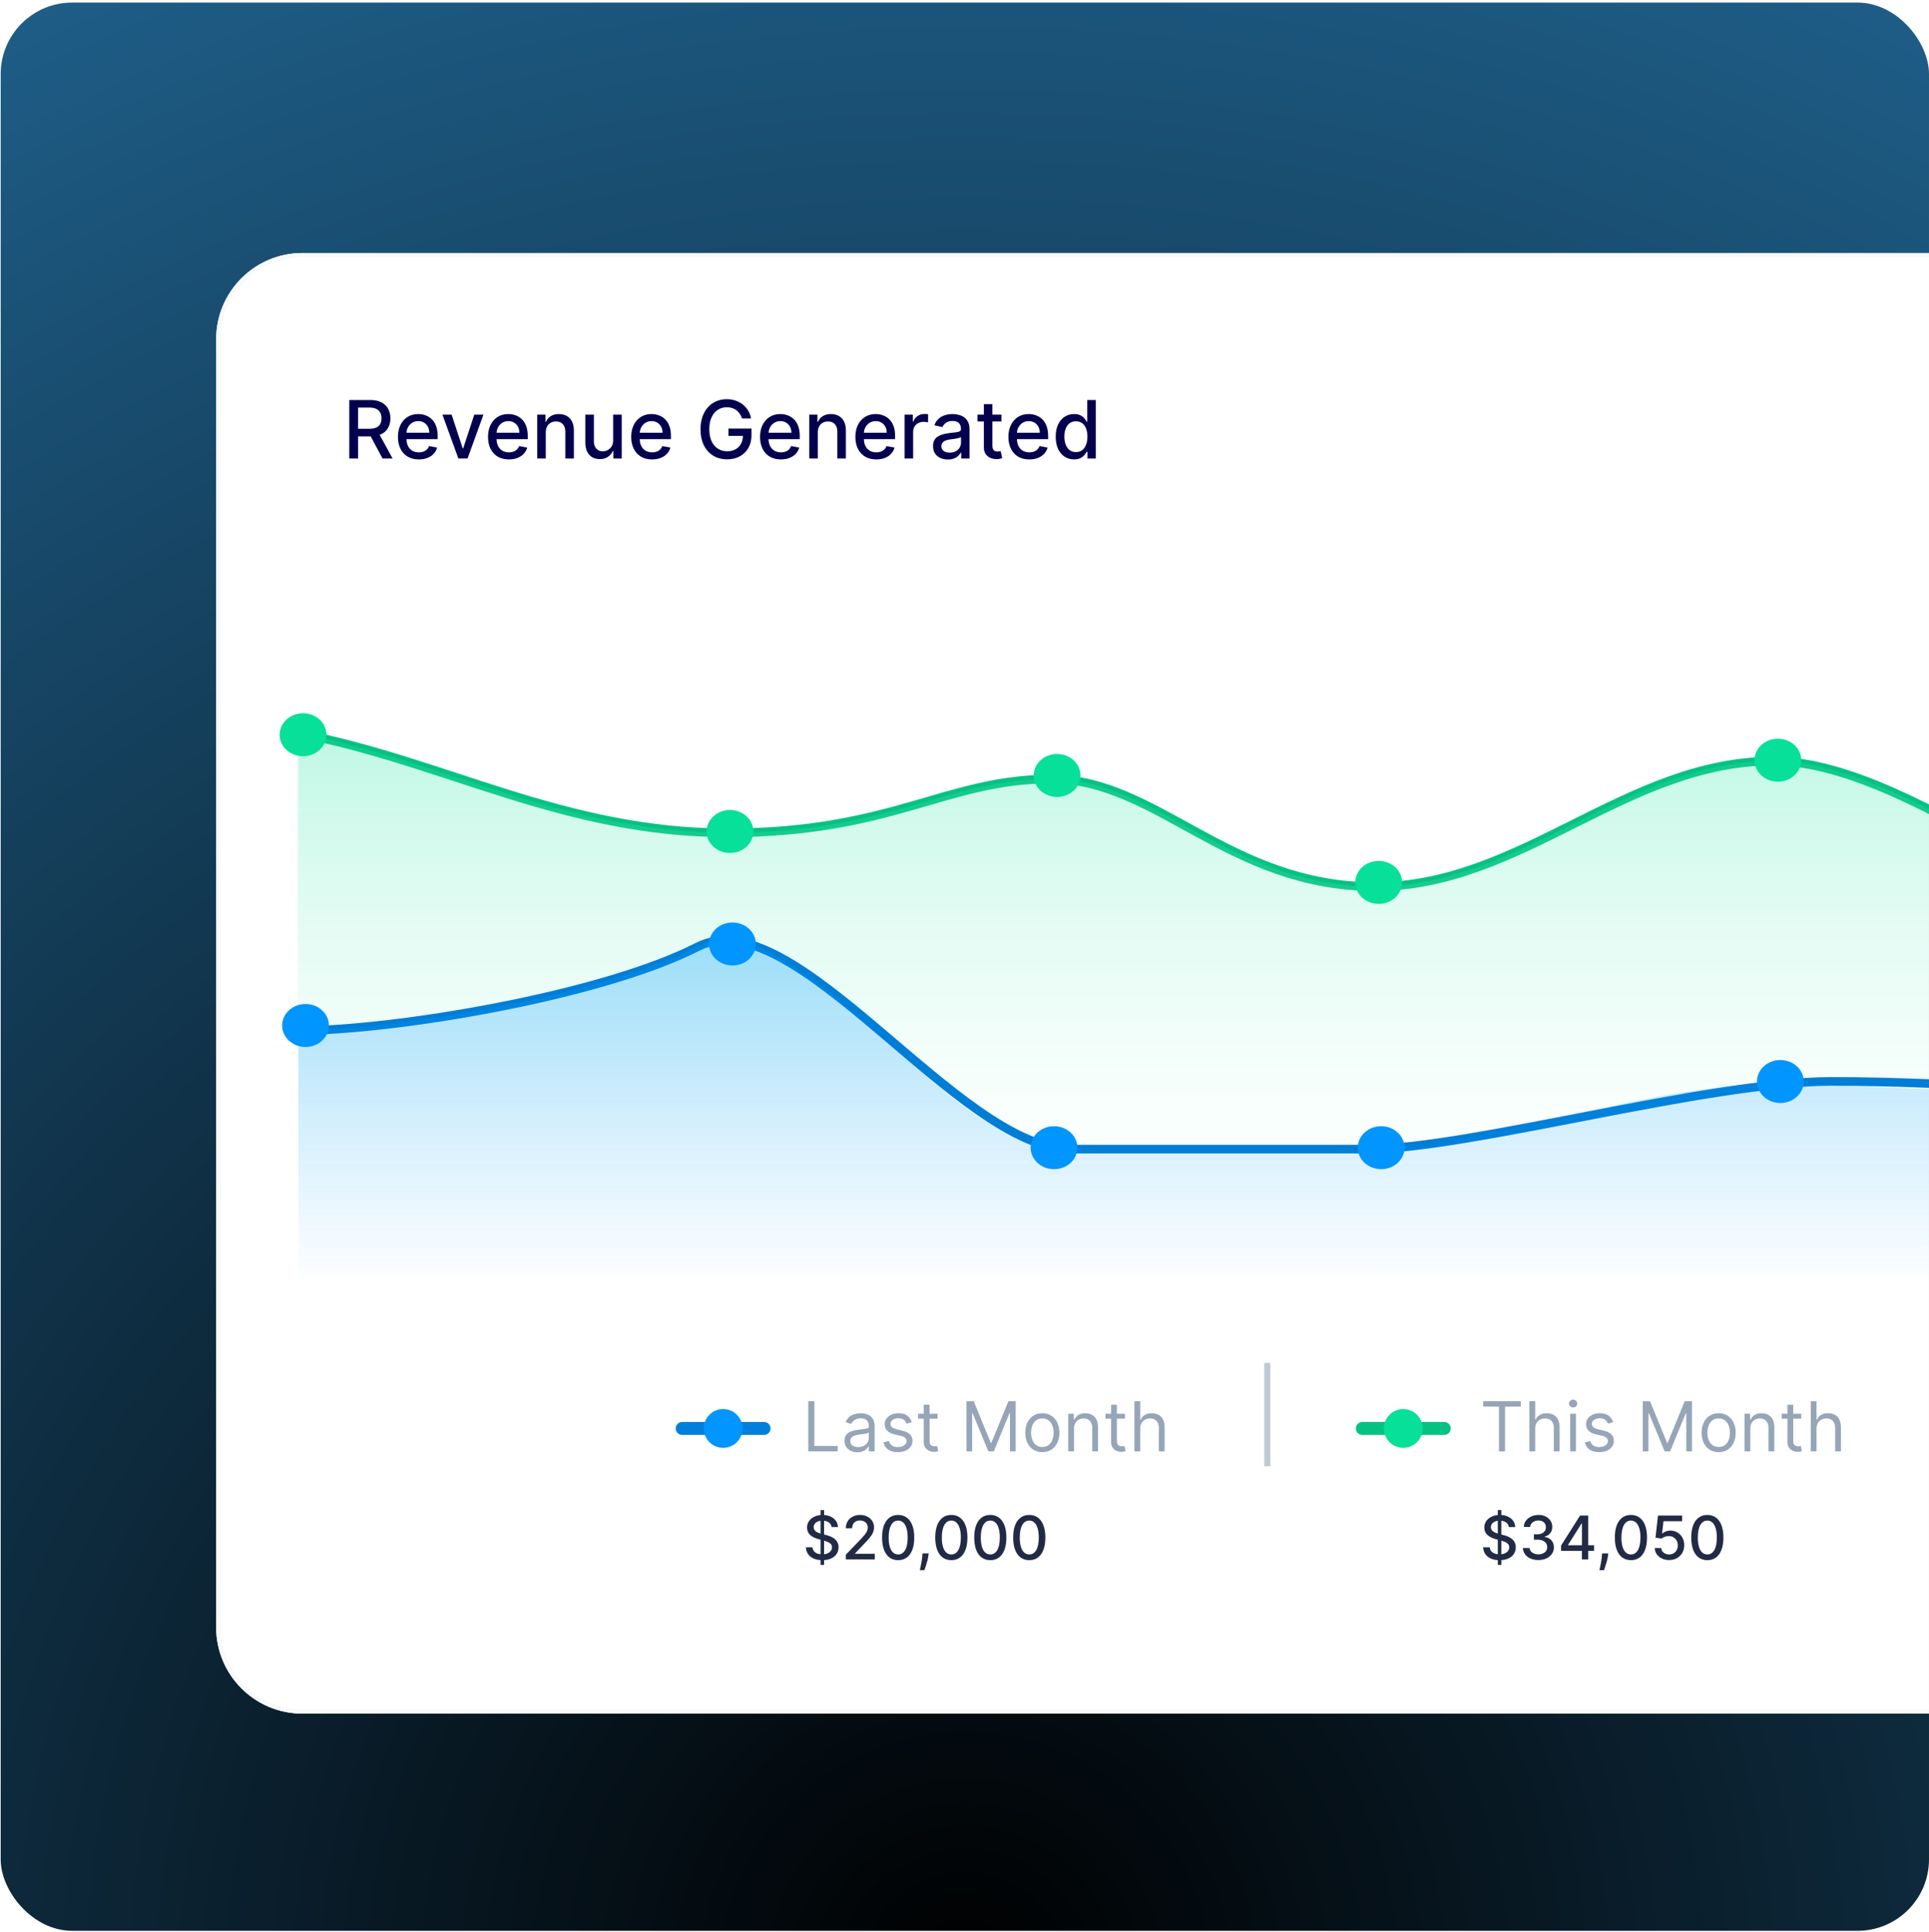 <svg width="589" height="590" viewBox="0 0 589 590" fill="none" xmlns="http://www.w3.org/2000/svg">
<g clip-path="url(#clip0_1011_12350)">
<rect x="0.211" y="0.789" width="588.789" height="588.789" rx="21.807" fill="white" fill-opacity="0.04"/>
<rect x="-332.348" y="-30.828" width="1254.11" height="1253.9" fill="url(#paint0_radial_1011_12350)"/>
<g filter="url(#filter0_d_1011_12350)">
<path d="M66 98.323C66 83.781 77.789 71.992 92.331 71.992H789.67C804.211 71.992 816 83.781 816 98.323V491.662C816 506.204 804.211 517.992 789.67 517.992H92.33C77.788 517.992 66 506.204 66 491.662V98.323Z" fill="white"/>
<path d="M92.331 72.65H789.67C803.848 72.65 815.342 84.144 815.342 98.323V491.662C815.342 505.84 803.848 517.334 789.67 517.334H92.33C78.152 517.334 66.658 505.84 66.658 491.662V98.323C66.658 84.144 78.152 72.65 92.331 72.65Z" stroke="#F8F9FA" stroke-width="1.317"/>
</g>
<path d="M208.301 436.182H233.315" stroke="#0080DA" stroke-width="3.95" stroke-linecap="round"/>
<circle cx="220.807" cy="436.182" r="5.924" fill="#0095FF"/>
<path d="M246.8 443.18V427.86H248.656V441.534H255.777V443.18H246.8ZM261.791 443.449C261.063 443.449 260.402 443.312 259.809 443.038C259.215 442.758 258.744 442.357 258.395 441.833C258.046 441.305 257.871 440.666 257.871 439.918C257.871 439.26 258.001 438.726 258.26 438.318C258.519 437.904 258.866 437.579 259.3 437.345C259.734 437.111 260.212 436.936 260.736 436.821C261.265 436.702 261.796 436.607 262.329 436.537C263.028 436.447 263.594 436.38 264.027 436.335C264.466 436.285 264.785 436.203 264.985 436.088C265.189 435.974 265.292 435.774 265.292 435.49V435.43C265.292 434.692 265.09 434.119 264.686 433.71C264.287 433.301 263.681 433.096 262.868 433.096C262.025 433.096 261.364 433.281 260.886 433.65C260.407 434.019 260.07 434.413 259.876 434.832L258.2 434.233C258.5 433.535 258.898 432.992 259.397 432.603C259.901 432.209 260.449 431.934 261.043 431.78C261.641 431.62 262.23 431.54 262.808 431.54C263.177 431.54 263.601 431.585 264.08 431.675C264.564 431.76 265.03 431.937 265.479 432.206C265.932 432.475 266.309 432.882 266.608 433.425C266.907 433.969 267.057 434.697 267.057 435.61V443.18H265.292V441.624H265.202C265.082 441.873 264.883 442.14 264.603 442.424C264.324 442.708 263.953 442.95 263.489 443.15C263.025 443.349 262.459 443.449 261.791 443.449ZM262.06 441.863C262.758 441.863 263.347 441.726 263.825 441.452C264.309 441.177 264.673 440.823 264.918 440.39C265.167 439.956 265.292 439.499 265.292 439.021V437.405C265.217 437.495 265.052 437.577 264.798 437.652C264.549 437.722 264.259 437.784 263.93 437.839C263.606 437.889 263.289 437.934 262.98 437.973C262.676 438.008 262.429 438.038 262.24 438.063C261.781 438.123 261.352 438.22 260.953 438.355C260.559 438.485 260.24 438.682 259.996 438.946C259.756 439.205 259.637 439.559 259.637 440.008C259.637 440.621 259.863 441.085 260.317 441.399C260.776 441.709 261.357 441.863 262.06 441.863ZM278.418 434.263L276.832 434.712C276.732 434.448 276.585 434.191 276.39 433.942C276.201 433.687 275.942 433.478 275.612 433.313C275.283 433.149 274.862 433.066 274.348 433.066C273.645 433.066 273.059 433.228 272.59 433.553C272.127 433.872 271.895 434.278 271.895 434.772C271.895 435.211 272.054 435.557 272.374 435.812C272.693 436.066 273.191 436.278 273.87 436.447L275.575 436.866C276.602 437.116 277.368 437.497 277.871 438.011C278.375 438.519 278.627 439.175 278.627 439.978C278.627 440.636 278.437 441.225 278.058 441.743C277.684 442.262 277.161 442.671 276.488 442.97C275.814 443.269 275.031 443.419 274.139 443.419C272.967 443.419 271.997 443.165 271.229 442.656C270.461 442.147 269.975 441.404 269.77 440.427L271.446 440.008C271.606 440.626 271.907 441.09 272.351 441.399C272.8 441.709 273.386 441.863 274.109 441.863C274.932 441.863 275.585 441.689 276.069 441.34C276.557 440.985 276.802 440.562 276.802 440.068C276.802 439.669 276.662 439.335 276.383 439.066C276.104 438.791 275.675 438.587 275.096 438.452L273.181 438.003C272.129 437.754 271.356 437.368 270.863 436.844C270.374 436.315 270.129 435.655 270.129 434.862C270.129 434.213 270.311 433.64 270.675 433.141C271.045 432.643 271.546 432.251 272.179 431.967C272.817 431.683 273.54 431.54 274.348 431.54C275.485 431.54 276.378 431.79 277.026 432.288C277.679 432.787 278.143 433.445 278.418 434.263ZM286.281 431.69V433.186H280.327V431.69H286.281ZM282.062 428.937H283.828V439.888C283.828 440.387 283.9 440.761 284.045 441.01C284.194 441.255 284.384 441.419 284.613 441.504C284.847 441.584 285.094 441.624 285.354 441.624C285.548 441.624 285.708 441.614 285.832 441.594C285.957 441.569 286.057 441.549 286.132 441.534L286.491 443.12C286.371 443.165 286.204 443.21 285.989 443.254C285.775 443.304 285.503 443.329 285.174 443.329C284.675 443.329 284.187 443.222 283.708 443.008C283.234 442.793 282.84 442.467 282.526 442.028C282.217 441.589 282.062 441.035 282.062 440.367V428.937ZM295.1 427.86H297.315L302.521 440.577H302.7L307.907 427.86H310.121V443.18H308.385V431.54H308.236L303.448 443.18H301.773L296.985 431.54H296.836V443.18H295.1V427.86ZM318.269 443.419C317.231 443.419 316.321 443.172 315.538 442.679C314.76 442.185 314.152 441.494 313.713 440.606C313.279 439.719 313.062 438.682 313.062 437.495C313.062 436.298 313.279 435.253 313.713 434.36C314.152 433.468 314.76 432.775 315.538 432.281C316.321 431.787 317.231 431.54 318.269 431.54C319.306 431.54 320.213 431.787 320.991 432.281C321.774 432.775 322.383 433.468 322.817 434.36C323.255 435.253 323.475 436.298 323.475 437.495C323.475 438.682 323.255 439.719 322.817 440.606C322.383 441.494 321.774 442.185 320.991 442.679C320.213 443.172 319.306 443.419 318.269 443.419ZM318.269 441.833C319.056 441.833 319.705 441.631 320.213 441.227C320.722 440.823 321.099 440.292 321.343 439.634C321.587 438.976 321.709 438.263 321.709 437.495C321.709 436.727 321.587 436.011 321.343 435.348C321.099 434.685 320.722 434.149 320.213 433.74C319.705 433.331 319.056 433.126 318.269 433.126C317.481 433.126 316.832 433.331 316.324 433.74C315.815 434.149 315.439 434.685 315.194 435.348C314.95 436.011 314.828 436.727 314.828 437.495C314.828 438.263 314.95 438.976 315.194 439.634C315.439 440.292 315.815 440.823 316.324 441.227C316.832 441.631 317.481 441.833 318.269 441.833ZM327.935 436.268V443.18H326.17V431.69H327.875V433.485H328.025C328.294 432.902 328.703 432.433 329.251 432.079C329.8 431.72 330.508 431.54 331.376 431.54C332.154 431.54 332.834 431.7 333.418 432.019C334.001 432.333 334.455 432.812 334.779 433.455C335.103 434.094 335.266 434.902 335.266 435.879V443.18H333.5V435.999C333.5 435.096 333.266 434.393 332.797 433.889C332.328 433.381 331.685 433.126 330.867 433.126C330.304 433.126 329.8 433.248 329.356 433.493C328.917 433.737 328.571 434.094 328.316 434.562C328.062 435.031 327.935 435.6 327.935 436.268ZM343.488 431.69V433.186H337.534V431.69H343.488ZM339.269 428.937H341.035V439.888C341.035 440.387 341.107 440.761 341.252 441.01C341.401 441.255 341.591 441.419 341.82 441.504C342.055 441.584 342.301 441.624 342.561 441.624C342.755 441.624 342.915 441.614 343.039 441.594C343.164 441.569 343.264 441.549 343.339 441.534L343.698 443.12C343.578 443.165 343.411 443.21 343.196 443.254C342.982 443.304 342.71 443.329 342.381 443.329C341.882 443.329 341.394 443.222 340.915 443.008C340.441 442.793 340.047 442.467 339.733 442.028C339.424 441.589 339.269 441.035 339.269 440.367V428.937ZM348.156 436.268V443.18H346.391V427.86H348.156V433.485H348.306C348.575 432.892 348.979 432.421 349.517 432.072C350.061 431.717 350.784 431.54 351.687 431.54C352.47 431.54 353.155 431.698 353.744 432.012C354.332 432.321 354.788 432.797 355.113 433.44C355.442 434.079 355.606 434.892 355.606 435.879V443.18H353.841V435.999C353.841 435.086 353.604 434.38 353.13 433.882C352.662 433.378 352.011 433.126 351.178 433.126C350.599 433.126 350.081 433.248 349.622 433.493C349.168 433.737 348.809 434.094 348.545 434.562C348.286 435.031 348.156 435.6 348.156 436.268Z" fill="#96A5B8"/>
<path d="M250.551 477.855V461.1H251.624V477.855H250.551ZM253.909 466.296C253.839 465.677 253.551 465.197 253.045 464.856C252.539 464.512 251.901 464.339 251.134 464.339C250.584 464.339 250.108 464.427 249.707 464.601C249.305 464.771 248.993 465.007 248.771 465.308C248.553 465.605 248.443 465.943 248.443 466.323C248.443 466.641 248.518 466.916 248.666 467.147C248.819 467.379 249.017 467.573 249.262 467.73C249.51 467.883 249.776 468.011 250.06 468.116C250.344 468.216 250.616 468.299 250.878 468.365L252.187 468.705C252.615 468.81 253.053 468.952 253.503 469.13C253.952 469.309 254.369 469.545 254.753 469.837C255.137 470.13 255.447 470.492 255.682 470.924C255.922 471.356 256.042 471.873 256.042 472.475C256.042 473.234 255.846 473.908 255.453 474.498C255.065 475.087 254.5 475.551 253.758 475.892C253.021 476.232 252.128 476.402 251.081 476.402C250.078 476.402 249.209 476.243 248.476 475.924C247.743 475.606 247.169 475.154 246.755 474.57C246.34 473.98 246.111 473.282 246.068 472.475H248.097C248.136 472.959 248.293 473.363 248.568 473.686C248.847 474.004 249.203 474.242 249.635 474.399C250.071 474.552 250.549 474.628 251.068 474.628C251.64 474.628 252.148 474.539 252.593 474.36C253.043 474.177 253.396 473.924 253.653 473.601C253.911 473.274 254.04 472.892 254.04 472.455C254.04 472.058 253.926 471.733 253.699 471.48C253.477 471.227 253.173 471.018 252.789 470.852C252.41 470.686 251.98 470.54 251.5 470.413L249.916 469.981C248.843 469.689 247.992 469.259 247.363 468.692C246.739 468.125 246.427 467.374 246.427 466.44C246.427 465.668 246.637 464.994 247.056 464.418C247.475 463.842 248.042 463.395 248.758 463.076C249.473 462.753 250.28 462.592 251.179 462.592C252.087 462.592 252.888 462.751 253.581 463.07C254.28 463.388 254.829 463.827 255.231 464.385C255.632 464.939 255.842 465.576 255.859 466.296H253.909ZM258.276 476.18V474.714L262.812 470.014C263.296 469.504 263.695 469.056 264.01 468.672C264.328 468.284 264.566 467.915 264.723 467.566C264.88 467.217 264.959 466.846 264.959 466.453C264.959 466.008 264.854 465.624 264.644 465.302C264.435 464.974 264.149 464.723 263.787 464.549C263.425 464.37 263.017 464.28 262.563 464.28C262.083 464.28 261.664 464.379 261.306 464.575C260.949 464.771 260.674 465.048 260.482 465.406C260.29 465.764 260.194 466.183 260.194 466.663H258.263C258.263 465.847 258.451 465.134 258.826 464.523C259.201 463.912 259.716 463.438 260.37 463.102C261.025 462.762 261.769 462.592 262.602 462.592C263.445 462.592 264.186 462.76 264.828 463.096C265.474 463.427 265.978 463.881 266.34 464.457C266.702 465.029 266.883 465.675 266.883 466.395C266.883 466.892 266.789 467.379 266.601 467.854C266.418 468.33 266.098 468.86 265.639 469.445C265.181 470.025 264.544 470.73 263.728 471.559L261.064 474.347V474.445H267.099V476.18H258.276ZM274.246 476.402C273.212 476.398 272.329 476.125 271.595 475.584C270.862 475.043 270.302 474.255 269.913 473.221C269.525 472.187 269.331 470.941 269.331 469.484C269.331 468.031 269.525 466.789 269.913 465.76C270.306 464.73 270.869 463.944 271.602 463.403C272.339 462.862 273.221 462.592 274.246 462.592C275.272 462.592 276.151 462.865 276.884 463.41C277.617 463.951 278.178 464.736 278.566 465.766C278.959 466.792 279.155 468.031 279.155 469.484C279.155 470.946 278.961 472.194 278.573 473.228C278.184 474.258 277.624 475.045 276.891 475.591C276.158 476.132 275.276 476.402 274.246 476.402ZM274.246 474.655C275.154 474.655 275.863 474.212 276.373 473.326C276.888 472.44 277.146 471.16 277.146 469.484C277.146 468.371 277.028 467.431 276.792 466.663C276.561 465.891 276.227 465.306 275.791 464.909C275.359 464.507 274.844 464.307 274.246 464.307C273.343 464.307 272.634 464.752 272.119 465.642C271.604 466.532 271.345 467.813 271.34 469.484C271.34 470.601 271.456 471.546 271.687 472.318C271.923 473.086 272.257 473.669 272.689 474.066C273.121 474.458 273.64 474.655 274.246 474.655ZM283.563 474.347L283.465 475.06C283.4 475.584 283.289 476.13 283.131 476.697C282.979 477.268 282.819 477.799 282.654 478.287C282.492 478.776 282.359 479.164 282.254 479.452H280.867C280.924 479.182 281.002 478.815 281.102 478.353C281.203 477.895 281.301 477.382 281.397 476.815C281.493 476.247 281.565 475.669 281.613 475.08L281.678 474.347H283.563ZM290.482 476.402C289.448 476.398 288.564 476.125 287.831 475.584C287.098 475.043 286.537 474.255 286.149 473.221C285.76 472.187 285.566 470.941 285.566 469.484C285.566 468.031 285.76 466.789 286.149 465.76C286.541 464.73 287.104 463.944 287.837 463.403C288.575 462.862 289.456 462.592 290.482 462.592C291.507 462.592 292.386 462.865 293.119 463.41C293.852 463.951 294.413 464.736 294.802 465.766C295.194 466.792 295.391 468.031 295.391 469.484C295.391 470.946 295.196 472.194 294.808 473.228C294.42 474.258 293.859 475.045 293.126 475.591C292.393 476.132 291.511 476.402 290.482 476.402ZM290.482 474.655C291.389 474.655 292.098 474.212 292.609 473.326C293.124 472.44 293.381 471.16 293.381 469.484C293.381 468.371 293.263 467.431 293.028 466.663C292.797 465.891 292.463 465.306 292.026 464.909C291.594 464.507 291.08 464.307 290.482 464.307C289.578 464.307 288.869 464.752 288.355 465.642C287.84 466.532 287.58 467.813 287.576 469.484C287.576 470.601 287.691 471.546 287.923 472.318C288.158 473.086 288.492 473.669 288.924 474.066C289.356 474.458 289.875 474.655 290.482 474.655ZM302.379 476.402C301.345 476.398 300.462 476.125 299.728 475.584C298.995 475.043 298.435 474.255 298.046 473.221C297.658 472.187 297.464 470.941 297.464 469.484C297.464 468.031 297.658 466.789 298.046 465.76C298.439 464.73 299.002 463.944 299.735 463.403C300.472 462.862 301.354 462.592 302.379 462.592C303.405 462.592 304.284 462.865 305.017 463.41C305.75 463.951 306.311 464.736 306.699 465.766C307.092 466.792 307.288 468.031 307.288 469.484C307.288 470.946 307.094 472.194 306.706 473.228C306.317 474.258 305.757 475.045 305.024 475.591C304.29 476.132 303.409 476.402 302.379 476.402ZM302.379 474.655C303.287 474.655 303.996 474.212 304.506 473.326C305.021 472.44 305.279 471.16 305.279 469.484C305.279 468.371 305.161 467.431 304.925 466.663C304.694 465.891 304.36 465.306 303.924 464.909C303.492 464.507 302.977 464.307 302.379 464.307C301.476 464.307 300.767 464.752 300.252 465.642C299.737 466.532 299.478 467.813 299.473 469.484C299.473 470.601 299.589 471.546 299.82 472.318C300.056 473.086 300.39 473.669 300.822 474.066C301.254 474.458 301.773 474.655 302.379 474.655ZM314.277 476.402C313.243 476.398 312.359 476.125 311.626 475.584C310.893 475.043 310.332 474.255 309.944 473.221C309.556 472.187 309.361 470.941 309.361 469.484C309.361 468.031 309.556 466.789 309.944 465.76C310.337 464.73 310.9 463.944 311.633 463.403C312.37 462.862 313.251 462.592 314.277 462.592C315.302 462.592 316.182 462.865 316.915 463.41C317.648 463.951 318.208 464.736 318.597 465.766C318.989 466.792 319.186 468.031 319.186 469.484C319.186 470.946 318.992 472.194 318.603 473.228C318.215 474.258 317.654 475.045 316.921 475.591C316.188 476.132 315.307 476.402 314.277 476.402ZM314.277 474.655C315.184 474.655 315.894 474.212 316.404 473.326C316.919 472.44 317.176 471.16 317.176 469.484C317.176 468.371 317.059 467.431 316.823 466.663C316.592 465.891 316.258 465.306 315.822 464.909C315.39 464.507 314.875 464.307 314.277 464.307C313.374 464.307 312.665 464.752 312.15 465.642C311.635 466.532 311.375 467.813 311.371 469.484C311.371 470.601 311.486 471.546 311.718 472.318C311.953 473.086 312.287 473.669 312.719 474.066C313.151 474.458 313.67 474.655 314.277 474.655Z" fill="#222B45"/>
<rect x="386.031" y="416.18" width="1.851" height="31.567" fill="#BDC9D3"/>
<path d="M415.969 436.182H440.983" stroke="#05C283" stroke-width="3.95" stroke-linecap="round"/>
<circle cx="428.475" cy="436.182" r="5.924" fill="#07E098"/>
<path d="M452.877 429.506V427.86H464.366V429.506H459.549V443.18H457.694V429.506H452.877ZM468.755 436.268V443.18H466.99V427.86H468.755V433.485H468.905C469.174 432.892 469.578 432.421 470.117 432.072C470.66 431.717 471.383 431.54 472.286 431.54C473.069 431.54 473.755 431.698 474.343 432.012C474.932 432.321 475.388 432.797 475.712 433.44C476.041 434.079 476.206 434.892 476.206 435.879V443.18H474.44V435.999C474.44 435.086 474.203 434.38 473.73 433.882C473.261 433.378 472.61 433.126 471.777 433.126C471.199 433.126 470.68 433.248 470.222 433.493C469.768 433.737 469.409 434.094 469.144 434.562C468.885 435.031 468.755 435.6 468.755 436.268ZM479.435 443.18V431.69H481.201V443.18H479.435ZM480.333 429.775C479.989 429.775 479.692 429.658 479.443 429.424C479.198 429.189 479.076 428.907 479.076 428.578C479.076 428.249 479.198 427.967 479.443 427.733C479.692 427.499 479.989 427.381 480.333 427.381C480.677 427.381 480.971 427.499 481.216 427.733C481.465 427.967 481.59 428.249 481.59 428.578C481.59 428.907 481.465 429.189 481.216 429.424C480.971 429.658 480.677 429.775 480.333 429.775ZM492.572 434.263L490.987 434.712C490.887 434.448 490.74 434.191 490.545 433.942C490.356 433.687 490.097 433.478 489.767 433.313C489.438 433.149 489.017 433.066 488.503 433.066C487.8 433.066 487.214 433.228 486.745 433.553C486.282 433.872 486.05 434.278 486.05 434.772C486.05 435.211 486.209 435.557 486.528 435.812C486.848 436.066 487.346 436.278 488.025 436.447L489.73 436.866C490.757 437.116 491.523 437.497 492.026 438.011C492.53 438.519 492.782 439.175 492.782 439.978C492.782 440.636 492.592 441.225 492.213 441.743C491.839 442.262 491.316 442.671 490.643 442.97C489.969 443.269 489.186 443.419 488.294 443.419C487.122 443.419 486.152 443.165 485.384 442.656C484.616 442.147 484.13 441.404 483.925 440.427L485.601 440.008C485.76 440.626 486.062 441.09 486.506 441.399C486.955 441.709 487.541 441.863 488.264 441.863C489.087 441.863 489.74 441.689 490.224 441.34C490.712 440.985 490.957 440.562 490.957 440.068C490.957 439.669 490.817 439.335 490.538 439.066C490.259 438.791 489.83 438.587 489.251 438.452L487.336 438.003C486.284 437.754 485.511 437.368 485.017 436.844C484.529 436.315 484.284 435.655 484.284 434.862C484.284 434.213 484.466 433.64 484.83 433.141C485.199 432.643 485.701 432.251 486.334 431.967C486.972 431.683 487.695 431.54 488.503 431.54C489.64 431.54 490.533 431.79 491.181 432.288C491.834 432.787 492.298 433.445 492.572 434.263ZM501.603 427.86H503.817L509.023 440.577H509.203L514.409 427.86H516.623V443.18H514.888V431.54H514.738L509.951 443.18H508.275L503.488 431.54H503.338V443.18H501.603V427.86ZM524.771 443.419C523.734 443.419 522.824 443.172 522.041 442.679C521.263 442.185 520.655 441.494 520.216 440.606C519.782 439.719 519.565 438.682 519.565 437.495C519.565 436.298 519.782 435.253 520.216 434.36C520.655 433.468 521.263 432.775 522.041 432.281C522.824 431.787 523.734 431.54 524.771 431.54C525.808 431.54 526.716 431.787 527.494 432.281C528.277 432.775 528.885 433.468 529.319 434.36C529.758 435.253 529.977 436.298 529.977 437.495C529.977 438.682 529.758 439.719 529.319 440.606C528.885 441.494 528.277 442.185 527.494 442.679C526.716 443.172 525.808 443.419 524.771 443.419ZM524.771 441.833C525.559 441.833 526.207 441.631 526.716 441.227C527.225 440.823 527.601 440.292 527.846 439.634C528.09 438.976 528.212 438.263 528.212 437.495C528.212 436.727 528.09 436.011 527.846 435.348C527.601 434.685 527.225 434.149 526.716 433.74C526.207 433.331 525.559 433.126 524.771 433.126C523.983 433.126 523.335 433.331 522.826 433.74C522.318 434.149 521.941 434.685 521.697 435.348C521.452 436.011 521.33 436.727 521.33 437.495C521.33 438.263 521.452 438.976 521.697 439.634C521.941 440.292 522.318 440.823 522.826 441.227C523.335 441.631 523.983 441.833 524.771 441.833ZM534.438 436.268V443.18H532.672V431.69H534.378V433.485H534.527C534.797 432.902 535.206 432.433 535.754 432.079C536.303 431.72 537.011 431.54 537.878 431.54C538.656 431.54 539.337 431.7 539.921 432.019C540.504 432.333 540.958 432.812 541.282 433.455C541.606 434.094 541.768 434.902 541.768 435.879V443.18H540.003V435.999C540.003 435.096 539.768 434.393 539.3 433.889C538.831 433.381 538.188 433.126 537.37 433.126C536.806 433.126 536.303 433.248 535.859 433.493C535.42 433.737 535.073 434.094 534.819 434.562C534.565 435.031 534.438 435.6 534.438 436.268ZM549.991 431.69V433.186H544.037V431.69H549.991ZM545.772 428.937H547.537V439.888C547.537 440.387 547.61 440.761 547.754 441.01C547.904 441.255 548.093 441.419 548.323 441.504C548.557 441.584 548.804 441.624 549.063 441.624C549.258 441.624 549.417 441.614 549.542 441.594C549.667 441.569 549.766 441.549 549.841 441.534L550.2 443.12C550.081 443.165 549.914 443.21 549.699 443.254C549.485 443.304 549.213 443.329 548.884 443.329C548.385 443.329 547.896 443.222 547.418 443.008C546.944 442.793 546.55 442.467 546.236 442.028C545.927 441.589 545.772 441.035 545.772 440.367V428.937ZM554.659 436.268V443.18H552.893V427.86H554.659V433.485H554.808C555.077 432.892 555.481 432.421 556.02 432.072C556.564 431.717 557.287 431.54 558.189 431.54C558.972 431.54 559.658 431.698 560.246 432.012C560.835 432.321 561.291 432.797 561.615 433.44C561.944 434.079 562.109 434.892 562.109 435.879V443.18H560.344V435.999C560.344 435.086 560.107 434.38 559.633 433.882C559.164 433.378 558.513 433.126 557.681 433.126C557.102 433.126 556.583 433.248 556.125 433.493C555.671 433.737 555.312 434.094 555.048 434.562C554.788 435.031 554.659 435.6 554.659 436.268Z" fill="#96A5B8"/>
<path d="M457.34 477.855V461.1H458.413V477.855H457.34ZM460.698 466.296C460.628 465.677 460.34 465.197 459.834 464.856C459.328 464.512 458.691 464.339 457.923 464.339C457.373 464.339 456.897 464.427 456.496 464.601C456.094 464.771 455.782 465.007 455.56 465.308C455.342 465.605 455.232 465.943 455.232 466.323C455.232 466.641 455.307 466.916 455.455 467.147C455.608 467.379 455.806 467.573 456.051 467.73C456.299 467.883 456.566 468.011 456.849 468.116C457.133 468.216 457.405 468.299 457.667 468.365L458.976 468.705C459.404 468.81 459.843 468.952 460.292 469.13C460.741 469.309 461.158 469.545 461.542 469.837C461.926 470.13 462.236 470.492 462.471 470.924C462.711 471.356 462.831 471.873 462.831 472.475C462.831 473.234 462.635 473.908 462.242 474.498C461.854 475.087 461.289 475.551 460.547 475.892C459.81 476.232 458.917 476.402 457.87 476.402C456.867 476.402 455.998 476.243 455.265 475.924C454.532 475.606 453.958 475.154 453.544 474.57C453.129 473.98 452.9 473.282 452.857 472.475H454.886C454.925 472.959 455.082 473.363 455.357 473.686C455.636 474.004 455.992 474.242 456.424 474.399C456.86 474.552 457.338 474.628 457.857 474.628C458.429 474.628 458.937 474.539 459.382 474.36C459.832 474.177 460.185 473.924 460.442 473.601C460.7 473.274 460.829 472.892 460.829 472.455C460.829 472.058 460.715 471.733 460.488 471.48C460.266 471.227 459.962 471.018 459.579 470.852C459.199 470.686 458.769 470.54 458.289 470.413L456.705 469.981C455.632 469.689 454.781 469.259 454.153 468.692C453.529 468.125 453.217 467.374 453.217 466.44C453.217 465.668 453.426 464.994 453.845 464.418C454.264 463.842 454.831 463.395 455.547 463.076C456.262 462.753 457.07 462.592 457.968 462.592C458.876 462.592 459.677 462.751 460.37 463.07C461.069 463.388 461.618 463.827 462.02 464.385C462.421 464.939 462.631 465.576 462.648 466.296H460.698ZM469.732 476.363C468.833 476.363 468.03 476.208 467.323 475.898C466.621 475.588 466.064 475.159 465.654 474.609C465.248 474.055 465.03 473.413 465 472.685H467.055C467.081 473.082 467.214 473.426 467.454 473.719C467.698 474.007 468.017 474.229 468.41 474.386C468.802 474.543 469.239 474.622 469.719 474.622C470.247 474.622 470.714 474.53 471.119 474.347C471.53 474.164 471.85 473.908 472.082 473.581C472.313 473.25 472.428 472.868 472.428 472.436C472.428 471.986 472.313 471.591 472.082 471.251C471.855 470.906 471.521 470.636 471.08 470.44C470.644 470.243 470.116 470.145 469.496 470.145H468.364V468.496H469.496C469.994 468.496 470.43 468.406 470.805 468.227C471.185 468.048 471.482 467.8 471.695 467.481C471.909 467.158 472.016 466.781 472.016 466.349C472.016 465.934 471.922 465.574 471.735 465.269C471.551 464.959 471.29 464.717 470.949 464.542C470.613 464.368 470.216 464.28 469.758 464.28C469.322 464.28 468.914 464.361 468.534 464.523C468.159 464.68 467.853 464.907 467.618 465.203C467.382 465.496 467.256 465.847 467.238 466.257H465.281C465.303 465.533 465.517 464.896 465.922 464.346C466.333 463.796 466.874 463.366 467.546 463.057C468.218 462.747 468.964 462.592 469.784 462.592C470.644 462.592 471.386 462.76 472.01 463.096C472.638 463.427 473.122 463.87 473.463 464.424C473.807 464.979 473.977 465.585 473.973 466.244C473.977 466.995 473.768 467.632 473.345 468.155C472.926 468.679 472.367 469.03 471.669 469.209V469.314C472.559 469.449 473.249 469.802 473.737 470.374C474.231 470.946 474.475 471.655 474.471 472.501C474.475 473.239 474.27 473.9 473.855 474.484C473.445 475.069 472.884 475.53 472.173 475.866C471.462 476.197 470.648 476.363 469.732 476.363ZM476.663 473.562V471.925L482.456 462.775H483.745V465.184H482.927L478.784 471.742V471.847H486.723V473.562H476.663ZM483.019 476.18V473.064L483.032 472.318V462.775H484.949V476.18H483.019ZM491.072 474.347L490.974 475.06C490.909 475.584 490.798 476.13 490.64 476.697C490.488 477.268 490.328 477.799 490.163 478.287C490.001 478.776 489.868 479.164 489.763 479.452H488.376C488.433 479.182 488.511 478.815 488.611 478.353C488.712 477.895 488.81 477.382 488.906 476.815C489.002 476.247 489.074 475.669 489.122 475.08L489.187 474.347H491.072ZM497.991 476.402C496.957 476.398 496.073 476.125 495.34 475.584C494.607 475.043 494.046 474.255 493.658 473.221C493.269 472.187 493.075 470.941 493.075 469.484C493.075 468.031 493.269 466.789 493.658 465.76C494.051 464.73 494.613 463.944 495.346 463.403C496.084 462.862 496.965 462.592 497.991 462.592C499.016 462.592 499.895 462.865 500.628 463.41C501.362 463.951 501.922 464.736 502.311 465.766C502.703 466.792 502.9 468.031 502.9 469.484C502.9 470.946 502.705 472.194 502.317 473.228C501.929 474.258 501.368 475.045 500.635 475.591C499.902 476.132 499.021 476.402 497.991 476.402ZM497.991 474.655C498.898 474.655 499.607 474.212 500.118 473.326C500.633 472.44 500.89 471.16 500.89 469.484C500.89 468.371 500.772 467.431 500.537 466.663C500.306 465.891 499.972 465.306 499.535 464.909C499.103 464.507 498.589 464.307 497.991 464.307C497.088 464.307 496.378 464.752 495.864 465.642C495.349 466.532 495.089 467.813 495.085 469.484C495.085 470.601 495.2 471.546 495.432 472.318C495.667 473.086 496.001 473.669 496.433 474.066C496.865 474.458 497.384 474.655 497.991 474.655ZM509.646 476.363C508.826 476.363 508.088 476.206 507.434 475.892C506.784 475.573 506.264 475.137 505.876 474.583C505.488 474.028 505.28 473.396 505.254 472.685H507.218C507.266 473.261 507.521 473.734 507.984 474.105C508.446 474.476 509 474.661 509.646 474.661C510.161 474.661 510.617 474.543 511.014 474.308C511.416 474.068 511.73 473.738 511.957 473.319C512.188 472.901 512.304 472.423 512.304 471.886C512.304 471.341 512.186 470.854 511.95 470.426C511.714 469.999 511.389 469.663 510.975 469.418C510.565 469.174 510.093 469.05 509.561 469.045C509.155 469.045 508.747 469.115 508.337 469.255C507.927 469.394 507.595 469.578 507.342 469.805L505.49 469.53L506.243 462.775H513.613V464.51H507.925L507.499 468.26H507.578C507.84 468.007 508.187 467.795 508.619 467.625C509.055 467.455 509.522 467.37 510.019 467.37C510.835 467.37 511.562 467.564 512.199 467.952C512.84 468.341 513.344 468.871 513.711 469.543C514.082 470.21 514.265 470.978 514.261 471.847C514.265 472.715 514.069 473.49 513.671 474.17C513.279 474.851 512.733 475.388 512.035 475.78C511.341 476.169 510.545 476.363 509.646 476.363ZM521.318 476.402C520.284 476.398 519.4 476.125 518.667 475.584C517.934 475.043 517.373 474.255 516.985 473.221C516.597 472.187 516.402 470.941 516.402 469.484C516.402 468.031 516.597 466.789 516.985 465.76C517.378 464.73 517.941 463.944 518.674 463.403C519.411 462.862 520.292 462.592 521.318 462.592C522.343 462.592 523.223 462.865 523.956 463.41C524.689 463.951 525.249 464.736 525.638 465.766C526.03 466.792 526.227 468.031 526.227 469.484C526.227 470.946 526.033 472.194 525.644 473.228C525.256 474.258 524.695 475.045 523.962 475.591C523.229 476.132 522.348 476.402 521.318 476.402ZM521.318 474.655C522.226 474.655 522.935 474.212 523.445 473.326C523.96 472.44 524.217 471.16 524.217 469.484C524.217 468.371 524.1 467.431 523.864 466.663C523.633 465.891 523.299 465.306 522.863 464.909C522.431 464.507 521.916 464.307 521.318 464.307C520.415 464.307 519.706 464.752 519.191 465.642C518.676 466.532 518.416 467.813 518.412 469.484C518.412 470.601 518.527 471.546 518.759 472.318C518.994 473.086 519.328 473.669 519.76 474.066C520.192 474.458 520.711 474.655 521.318 474.655Z" fill="#222B45"/>
<path d="M106.647 140.016V122.143H113.018C114.403 122.143 115.552 122.381 116.465 122.858C117.384 123.336 118.071 123.996 118.525 124.839C118.978 125.677 119.205 126.646 119.205 127.746C119.205 128.839 118.975 129.802 118.516 130.634C118.062 131.46 117.375 132.103 116.456 132.563C115.543 133.022 114.394 133.252 113.009 133.252H108.183V130.931H112.765C113.637 130.931 114.347 130.806 114.894 130.556C115.447 130.305 115.851 129.942 116.107 129.465C116.363 128.988 116.491 128.415 116.491 127.746C116.491 127.071 116.36 126.486 116.098 125.991C115.842 125.497 115.438 125.119 114.885 124.857C114.339 124.589 113.62 124.455 112.73 124.455H109.344V140.016H106.647ZM115.47 131.952L119.886 140.016H116.814L112.485 131.952H115.47ZM127.886 140.286C126.566 140.286 125.428 140.004 124.474 139.44C123.526 138.869 122.793 138.07 122.275 137.04C121.763 136.004 121.507 134.791 121.507 133.401C121.507 132.028 121.763 130.817 122.275 129.77C122.793 128.723 123.514 127.906 124.439 127.318C125.37 126.73 126.458 126.436 127.703 126.436C128.459 126.436 129.193 126.562 129.902 126.812C130.612 127.062 131.249 127.455 131.814 127.99C132.378 128.525 132.823 129.22 133.149 130.076C133.475 130.925 133.637 131.958 133.637 133.174V134.099H122.982V132.144H131.08C131.08 131.457 130.941 130.849 130.662 130.32C130.382 129.785 129.99 129.363 129.483 129.055C128.983 128.746 128.395 128.592 127.721 128.592C126.988 128.592 126.348 128.772 125.801 129.133C125.26 129.488 124.841 129.953 124.544 130.529C124.253 131.1 124.108 131.719 124.108 132.388V133.915C124.108 134.811 124.265 135.574 124.579 136.202C124.899 136.83 125.344 137.31 125.914 137.642C126.484 137.968 127.15 138.131 127.913 138.131C128.407 138.131 128.858 138.061 129.265 137.921C129.673 137.776 130.024 137.56 130.321 137.275C130.618 136.99 130.845 136.638 131.002 136.219L133.472 136.664C133.274 137.392 132.919 138.029 132.407 138.576C131.901 139.117 131.264 139.539 130.496 139.841C129.734 140.138 128.864 140.286 127.886 140.286ZM147.616 126.611L142.755 140.016H139.962L135.093 126.611H137.894L141.289 136.926H141.428L144.814 126.611H147.616ZM155.389 140.286C154.069 140.286 152.931 140.004 151.977 139.44C151.029 138.869 150.296 138.07 149.778 137.04C149.266 136.004 149.01 134.791 149.01 133.401C149.01 132.028 149.266 130.817 149.778 129.77C150.296 128.723 151.017 127.906 151.942 127.318C152.873 126.73 153.961 126.436 155.206 126.436C155.962 126.436 156.696 126.562 157.405 126.812C158.115 127.062 158.752 127.455 159.317 127.99C159.881 128.525 160.326 129.22 160.652 130.076C160.978 130.925 161.14 131.958 161.14 133.174V134.099H150.485V132.144H158.583C158.583 131.457 158.444 130.849 158.165 130.32C157.885 129.785 157.493 129.363 156.986 129.055C156.486 128.746 155.898 128.592 155.224 128.592C154.491 128.592 153.851 128.772 153.304 129.133C152.763 129.488 152.344 129.953 152.047 130.529C151.756 131.1 151.611 131.719 151.611 132.388V133.915C151.611 134.811 151.768 135.574 152.082 136.202C152.402 136.83 152.847 137.31 153.417 137.642C153.987 137.968 154.653 138.131 155.416 138.131C155.91 138.131 156.361 138.061 156.768 137.921C157.176 137.776 157.527 137.56 157.824 137.275C158.121 136.99 158.348 136.638 158.505 136.219L160.975 136.664C160.777 137.392 160.422 138.029 159.91 138.576C159.404 139.117 158.767 139.539 157.999 139.841C157.237 140.138 156.367 140.286 155.389 140.286ZM166.645 132.057V140.016H164.036V126.611H166.54V128.793H166.706C167.014 128.083 167.497 127.513 168.155 127.082C168.818 126.652 169.653 126.436 170.659 126.436C171.573 126.436 172.373 126.628 173.059 127.012C173.746 127.391 174.278 127.955 174.656 128.705C175.034 129.456 175.224 130.384 175.224 131.489V140.016H172.614V131.804C172.614 130.832 172.361 130.073 171.855 129.526C171.349 128.973 170.654 128.697 169.769 128.697C169.164 128.697 168.626 128.828 168.155 129.089C167.689 129.351 167.32 129.735 167.046 130.241C166.779 130.742 166.645 131.347 166.645 132.057ZM187.214 134.457V126.611H189.832V140.016H187.267V137.694H187.127C186.819 138.41 186.324 139.006 185.644 139.483C184.969 139.955 184.128 140.19 183.121 140.19C182.26 140.19 181.498 140.001 180.835 139.623C180.178 139.239 179.66 138.672 179.282 137.921C178.909 137.171 178.723 136.243 178.723 135.137V126.611H181.332V134.823C181.332 135.737 181.586 136.464 182.092 137.005C182.598 137.546 183.255 137.816 184.064 137.816C184.553 137.816 185.038 137.694 185.521 137.45C186.01 137.206 186.414 136.836 186.734 136.342C187.06 135.847 187.22 135.219 187.214 134.457ZM199.116 140.286C197.795 140.286 196.658 140.004 195.704 139.44C194.755 138.869 194.022 138.07 193.504 137.04C192.992 136.004 192.736 134.791 192.736 133.401C192.736 132.028 192.992 130.817 193.504 129.77C194.022 128.723 194.744 127.906 195.669 127.318C196.6 126.73 197.687 126.436 198.933 126.436C199.689 126.436 200.422 126.562 201.132 126.812C201.842 127.062 202.479 127.455 203.043 127.99C203.607 128.525 204.052 129.22 204.378 130.076C204.704 130.925 204.867 131.958 204.867 133.174V134.099H194.211V132.144H202.31C202.31 131.457 202.17 130.849 201.891 130.32C201.612 129.785 201.219 129.363 200.713 129.055C200.212 128.746 199.625 128.592 198.95 128.592C198.217 128.592 197.577 128.772 197.03 129.133C196.489 129.488 196.07 129.953 195.773 130.529C195.482 131.1 195.337 131.719 195.337 132.388V133.915C195.337 134.811 195.494 135.574 195.808 136.202C196.128 136.83 196.573 137.31 197.144 137.642C197.714 137.968 198.38 138.131 199.142 138.131C199.637 138.131 200.087 138.061 200.495 137.921C200.902 137.776 201.254 137.56 201.551 137.275C201.847 136.99 202.074 136.638 202.231 136.219L204.701 136.664C204.503 137.392 204.148 138.029 203.636 138.576C203.13 139.117 202.493 139.539 201.725 139.841C200.963 140.138 200.093 140.286 199.116 140.286ZM226.571 127.789C226.402 127.26 226.175 126.786 225.89 126.367C225.611 125.942 225.276 125.581 224.886 125.285C224.497 124.982 224.052 124.752 223.551 124.595C223.057 124.438 222.513 124.359 221.919 124.359C220.913 124.359 220.005 124.618 219.197 125.136C218.388 125.654 217.748 126.413 217.277 127.414C216.811 128.409 216.578 129.628 216.578 131.07C216.578 132.519 216.814 133.744 217.285 134.745C217.757 135.745 218.402 136.504 219.223 137.022C220.043 137.54 220.977 137.799 222.024 137.799C222.996 137.799 223.842 137.601 224.564 137.206C225.291 136.81 225.852 136.251 226.248 135.53C226.649 134.803 226.85 133.947 226.85 132.964L227.548 133.095H222.434V130.87H229.459V132.903C229.459 134.404 229.139 135.707 228.499 136.813C227.865 137.912 226.987 138.762 225.864 139.361C224.747 139.96 223.467 140.26 222.024 140.26C220.407 140.26 218.987 139.888 217.765 139.143C216.549 138.398 215.601 137.342 214.92 135.975C214.24 134.602 213.899 132.973 213.899 131.088C213.899 129.663 214.097 128.383 214.493 127.248C214.888 126.114 215.444 125.151 216.16 124.359C216.881 123.562 217.727 122.954 218.699 122.536C219.677 122.111 220.744 121.898 221.902 121.898C222.868 121.898 223.767 122.041 224.599 122.326C225.436 122.611 226.181 123.016 226.833 123.539C227.49 124.063 228.034 124.685 228.465 125.407C228.895 126.122 229.186 126.916 229.337 127.789H226.571ZM238.45 140.286C237.13 140.286 235.992 140.004 235.038 139.44C234.09 138.869 233.357 138.07 232.839 137.04C232.327 136.004 232.071 134.791 232.071 133.401C232.071 132.028 232.327 130.817 232.839 129.77C233.357 128.723 234.078 127.906 235.003 127.318C235.934 126.73 237.022 126.436 238.267 126.436C239.023 126.436 239.756 126.562 240.466 126.812C241.176 127.062 241.813 127.455 242.377 127.99C242.942 128.525 243.387 129.22 243.713 130.076C244.039 130.925 244.201 131.958 244.201 133.174V134.099H233.546V132.144H241.644C241.644 131.457 241.505 130.849 241.226 130.32C240.946 129.785 240.554 129.363 240.047 129.055C239.547 128.746 238.959 128.592 238.285 128.592C237.551 128.592 236.912 128.772 236.365 129.133C235.824 129.488 235.405 129.953 235.108 130.529C234.817 131.1 234.672 131.719 234.672 132.388V133.915C234.672 134.811 234.829 135.574 235.143 136.202C235.463 136.83 235.908 137.31 236.478 137.642C237.048 137.968 237.714 138.131 238.477 138.131C238.971 138.131 239.422 138.061 239.829 137.921C240.236 137.776 240.588 137.56 240.885 137.275C241.182 136.99 241.409 136.638 241.566 136.219L244.036 136.664C243.838 137.392 243.483 138.029 242.971 138.576C242.465 139.117 241.828 139.539 241.06 139.841C240.298 140.138 239.428 140.286 238.45 140.286ZM249.706 132.057V140.016H247.097V126.611H249.601V128.793H249.767C250.075 128.083 250.558 127.513 251.216 127.082C251.879 126.652 252.714 126.436 253.72 126.436C254.634 126.436 255.434 126.628 256.12 127.012C256.807 127.391 257.339 127.955 257.717 128.705C258.095 129.456 258.285 130.384 258.285 131.489V140.016H255.675V131.804C255.675 130.832 255.422 130.073 254.916 129.526C254.41 128.973 253.715 128.697 252.83 128.697C252.225 128.697 251.687 128.828 251.216 129.089C250.75 129.351 250.381 129.735 250.107 130.241C249.84 130.742 249.706 131.347 249.706 132.057ZM267.561 140.286C266.241 140.286 265.103 140.004 264.149 139.44C263.201 138.869 262.468 138.07 261.95 137.04C261.438 136.004 261.182 134.791 261.182 133.401C261.182 132.028 261.438 130.817 261.95 129.77C262.468 128.723 263.189 127.906 264.114 127.318C265.045 126.73 266.133 126.436 267.378 126.436C268.134 126.436 268.867 126.562 269.577 126.812C270.287 127.062 270.924 127.455 271.488 127.99C272.053 128.525 272.498 129.22 272.824 130.076C273.149 130.925 273.312 131.958 273.312 133.174V134.099H262.657V132.144H270.755C270.755 131.457 270.616 130.849 270.336 130.32C270.057 129.785 269.664 129.363 269.158 129.055C268.658 128.746 268.07 128.592 267.395 128.592C266.662 128.592 266.022 128.772 265.476 129.133C264.934 129.488 264.516 129.953 264.219 130.529C263.928 131.1 263.783 131.719 263.783 132.388V133.915C263.783 134.811 263.94 135.574 264.254 136.202C264.574 136.83 265.019 137.31 265.589 137.642C266.159 137.968 266.825 138.131 267.587 138.131C268.082 138.131 268.533 138.061 268.94 137.921C269.347 137.776 269.699 137.56 269.996 137.275C270.293 136.99 270.52 136.638 270.677 136.219L273.147 136.664C272.949 137.392 272.594 138.029 272.082 138.576C271.576 139.117 270.939 139.539 270.171 139.841C269.409 140.138 268.539 140.286 267.561 140.286ZM276.208 140.016V126.611H278.73V128.74H278.869C279.114 128.019 279.544 127.452 280.161 127.039C280.783 126.62 281.487 126.41 282.273 126.41C282.436 126.41 282.628 126.416 282.849 126.428C283.076 126.439 283.253 126.454 283.381 126.471V128.967C283.276 128.938 283.09 128.906 282.823 128.871C282.555 128.831 282.287 128.81 282.02 128.81C281.403 128.81 280.853 128.941 280.37 129.203C279.893 129.459 279.515 129.817 279.236 130.276C278.957 130.73 278.817 131.248 278.817 131.83V140.016H276.208ZM289.42 140.312C288.571 140.312 287.803 140.155 287.116 139.841C286.43 139.521 285.886 139.059 285.484 138.453C285.089 137.848 284.891 137.107 284.891 136.228C284.891 135.472 285.036 134.849 285.327 134.361C285.618 133.872 286.011 133.485 286.505 133.2C287 132.915 287.553 132.7 288.163 132.554C288.774 132.409 289.397 132.298 290.031 132.222C290.834 132.129 291.486 132.054 291.986 131.996C292.486 131.932 292.85 131.83 293.077 131.69C293.304 131.55 293.417 131.324 293.417 131.009V130.948C293.417 130.186 293.202 129.596 292.771 129.177C292.347 128.758 291.712 128.548 290.869 128.548C289.99 128.548 289.298 128.743 288.792 129.133C288.291 129.517 287.945 129.945 287.753 130.416L285.301 129.857C285.592 129.043 286.017 128.386 286.575 127.885C287.139 127.379 287.788 127.012 288.521 126.786C289.254 126.553 290.025 126.436 290.834 126.436C291.369 126.436 291.936 126.5 292.536 126.628C293.141 126.751 293.705 126.978 294.229 127.309C294.758 127.641 295.192 128.115 295.529 128.732C295.866 129.343 296.035 130.137 296.035 131.114V140.016H293.487V138.183H293.382C293.213 138.52 292.96 138.852 292.623 139.178C292.285 139.504 291.852 139.774 291.323 139.989C290.793 140.205 290.159 140.312 289.42 140.312ZM289.987 138.218C290.709 138.218 291.326 138.075 291.838 137.79C292.355 137.505 292.748 137.133 293.016 136.673C293.289 136.208 293.426 135.71 293.426 135.181V133.453C293.333 133.546 293.152 133.633 292.885 133.715C292.623 133.79 292.323 133.857 291.986 133.915C291.648 133.968 291.32 134.017 291 134.064C290.68 134.105 290.412 134.139 290.197 134.169C289.691 134.233 289.228 134.34 288.809 134.491C288.396 134.643 288.065 134.861 287.814 135.146C287.57 135.425 287.448 135.798 287.448 136.263C287.448 136.909 287.686 137.398 288.163 137.729C288.641 138.055 289.249 138.218 289.987 138.218ZM305.768 126.611V128.705H298.446V126.611H305.768ZM300.41 123.4H303.019V136.08C303.019 136.586 303.095 136.967 303.246 137.223C303.397 137.473 303.592 137.645 303.831 137.738C304.075 137.825 304.34 137.869 304.625 137.869C304.834 137.869 305.017 137.854 305.174 137.825C305.332 137.796 305.454 137.773 305.541 137.755L306.012 139.911C305.861 139.969 305.646 140.027 305.366 140.085C305.087 140.149 304.738 140.184 304.319 140.19C303.633 140.202 302.993 140.08 302.399 139.824C301.806 139.568 301.326 139.172 300.959 138.637C300.593 138.102 300.41 137.43 300.41 136.621V123.4ZM314.288 140.286C312.967 140.286 311.83 140.004 310.875 139.44C309.927 138.869 309.194 138.07 308.676 137.04C308.164 136.004 307.908 134.791 307.908 133.401C307.908 132.028 308.164 130.817 308.676 129.77C309.194 128.723 309.915 127.906 310.84 127.318C311.771 126.73 312.859 126.436 314.104 126.436C314.861 126.436 315.594 126.562 316.304 126.812C317.013 127.062 317.65 127.455 318.215 127.99C318.779 128.525 319.224 129.22 319.55 130.076C319.876 130.925 320.039 131.958 320.039 133.174V134.099H309.383V132.144H317.482C317.482 131.457 317.342 130.849 317.063 130.32C316.784 129.785 316.391 129.363 315.885 129.055C315.384 128.746 314.797 128.592 314.122 128.592C313.389 128.592 312.749 128.772 312.202 129.133C311.661 129.488 311.242 129.953 310.945 130.529C310.654 131.1 310.509 131.719 310.509 132.388V133.915C310.509 134.811 310.666 135.574 310.98 136.202C311.3 136.83 311.745 137.31 312.315 137.642C312.885 137.968 313.552 138.131 314.314 138.131C314.808 138.131 315.259 138.061 315.666 137.921C316.074 137.776 316.426 137.56 316.722 137.275C317.019 136.99 317.246 136.638 317.403 136.219L319.873 136.664C319.675 137.392 319.32 138.029 318.808 138.576C318.302 139.117 317.665 139.539 316.897 139.841C316.135 140.138 315.265 140.286 314.288 140.286ZM327.952 140.277C326.87 140.277 325.904 140.001 325.054 139.448C324.211 138.89 323.548 138.096 323.065 137.066C322.588 136.03 322.349 134.788 322.349 133.34C322.349 131.891 322.591 130.652 323.073 129.622C323.562 128.592 324.231 127.804 325.081 127.257C325.93 126.71 326.893 126.436 327.969 126.436C328.801 126.436 329.47 126.576 329.976 126.855C330.488 127.129 330.884 127.449 331.163 127.815C331.448 128.182 331.67 128.505 331.827 128.784H331.984V122.143H334.593V140.016H332.045V137.93H331.827C331.67 138.215 331.443 138.541 331.146 138.907C330.855 139.274 330.454 139.594 329.942 139.867C329.43 140.141 328.766 140.277 327.952 140.277ZM328.528 138.052C329.278 138.052 329.912 137.854 330.43 137.459C330.954 137.057 331.35 136.502 331.617 135.792C331.891 135.082 332.027 134.256 332.027 133.313C332.027 132.382 331.894 131.568 331.626 130.87C331.358 130.172 330.966 129.628 330.448 129.238C329.93 128.848 329.29 128.653 328.528 128.653C327.742 128.653 327.088 128.857 326.564 129.264C326.041 129.671 325.645 130.227 325.377 130.931C325.116 131.635 324.985 132.429 324.985 133.313C324.985 134.209 325.118 135.015 325.386 135.731C325.654 136.446 326.049 137.014 326.573 137.432C327.102 137.846 327.754 138.052 328.528 138.052Z" fill="#05004E"/>
<path d="M91.086 223.901C135.748 232.396 171.893 254.305 222.203 254.305C272.513 254.305 288.705 237.873 321.017 237.873C353.328 237.873 375.042 270.736 419.83 270.736C464.618 270.736 496.471 232.396 541.446 232.396C586.421 232.396 648.592 292.645 691.566 292.645C734.54 292.645 790.379 199.656 790.379 199.656" stroke="#05C283" stroke-width="2.633" stroke-linecap="round"/>
<path fill-rule="evenodd" clip-rule="evenodd" d="M91.087 223.901C135.748 232.396 171.894 254.305 222.204 254.305C272.514 254.305 288.706 237.873 321.017 237.873C353.329 237.873 375.043 270.736 419.83 270.736C464.618 270.736 496.471 232.396 541.447 232.396C586.422 232.396 648.593 292.645 691.567 292.645C734.541 292.645 790.38 199.656 790.38 199.656V392.147H91.087C91.087 392.147 90.788 233.108 91.087 223.901Z" fill="url(#paint1_linear_1011_12350)"/>
<ellipse cx="542.857" cy="232.125" rx="7.143" ry="6.563" fill="#07E098"/>
<ellipse cx="420.963" cy="269.445" rx="7.143" ry="6.563" fill="#07E098"/>
<ellipse cx="322.772" cy="236.789" rx="7.143" ry="6.563" fill="#07E098"/>
<ellipse cx="222.889" cy="253.899" rx="7.143" ry="6.563" fill="#07E098"/>
<ellipse cx="92.529" cy="224.352" rx="7.143" ry="6.563" fill="#07E098"/>
<path d="M91.086 314.686C120.184 314.686 183.404 304.206 212.981 289.125C242.559 274.044 292.493 350.883 326.857 350.883C361.221 350.883 386.157 350.883 417.476 350.883C448.796 350.883 520.968 330.204 559.42 330.204C597.872 330.204 638.068 334.263 674.9 334.263C711.731 334.263 755.922 292.777 790.379 292.777" stroke="#007DD6" stroke-width="2.633" stroke-linecap="round"/>
<path fill-rule="evenodd" clip-rule="evenodd" d="M91.162 314.686C120.258 314.686 183.47 304.206 213.044 289.125C242.619 274.044 289.34 350.883 323.7 350.883C358.06 350.883 388.514 350.883 419.83 350.883C451.146 350.883 502.998 330.981 541.446 330.981C579.894 330.981 654.609 338.425 691.566 330.981C728.523 323.538 755.926 292.777 790.379 292.777C790.155 299.334 790.379 390.453 790.379 390.453L91.162 389.54C91.162 389.54 91.009 322.209 91.162 314.686Z" fill="url(#paint2_linear_1011_12350)"/>
<ellipse cx="543.615" cy="330.242" rx="7.143" ry="6.563" fill="#0095FF"/>
<ellipse cx="421.721" cy="350.453" rx="7.143" ry="6.563" fill="#0095FF"/>
<ellipse cx="321.838" cy="350.453" rx="7.143" ry="6.563" fill="#0095FF"/>
<ellipse cx="223.647" cy="288.25" rx="7.143" ry="6.563" fill="#0095FF"/>
<ellipse cx="93.287" cy="313.133" rx="7.143" ry="6.563" fill="#0095FF"/>
</g>
<defs>
<filter id="filter0_d_1011_12350" x="39.669" y="50.928" width="802.661" height="498.661" filterUnits="userSpaceOnUse" color-interpolation-filters="sRGB">
<feFlood flood-opacity="0" result="BackgroundImageFix"/>
<feColorMatrix in="SourceAlpha" type="matrix" values="0 0 0 0 0 0 0 0 0 0 0 0 0 0 0 0 0 0 127 0" result="hardAlpha"/>
<feOffset dy="5.266"/>
<feGaussianBlur stdDeviation="13.165"/>
<feColorMatrix type="matrix" values="0 0 0 0 0.932 0 0 0 0 0.932 0 0 0 0 0.932 0 0 0 0.502 0"/>
<feBlend mode="normal" in2="BackgroundImageFix" result="effect1_dropShadow_1011_12350"/>
<feBlend mode="normal" in="SourceGraphic" in2="effect1_dropShadow_1011_12350" result="shape"/>
</filter>
<radialGradient id="paint0_radial_1011_12350" cx="0" cy="0" r="1" gradientUnits="userSpaceOnUse" gradientTransform="translate(294.708 596.124) rotate(44.995) scale(886.717 886.717)">
<stop/>
<stop offset="1" stop-color="#297FB8"/>
</radialGradient>
<linearGradient id="paint1_linear_1011_12350" x1="90.938" y1="199.656" x2="90.938" y2="392.147" gradientUnits="userSpaceOnUse">
<stop stop-color="#00E096" stop-opacity="0.327"/>
<stop offset="1" stop-color="white" stop-opacity="0.01"/>
</linearGradient>
<linearGradient id="paint2_linear_1011_12350" x1="91.086" y1="287.164" x2="91.086" y2="390.453" gradientUnits="userSpaceOnUse">
<stop stop-color="#009DFF" stop-opacity="0.317"/>
<stop offset="1" stop-color="#0095FF" stop-opacity="0.01"/>
</linearGradient>
<clipPath id="clip0_1011_12350">
<rect x="0.211" y="0.789" width="588.789" height="588.789" rx="21.807" fill="white"/>
</clipPath>
</defs>
</svg>
